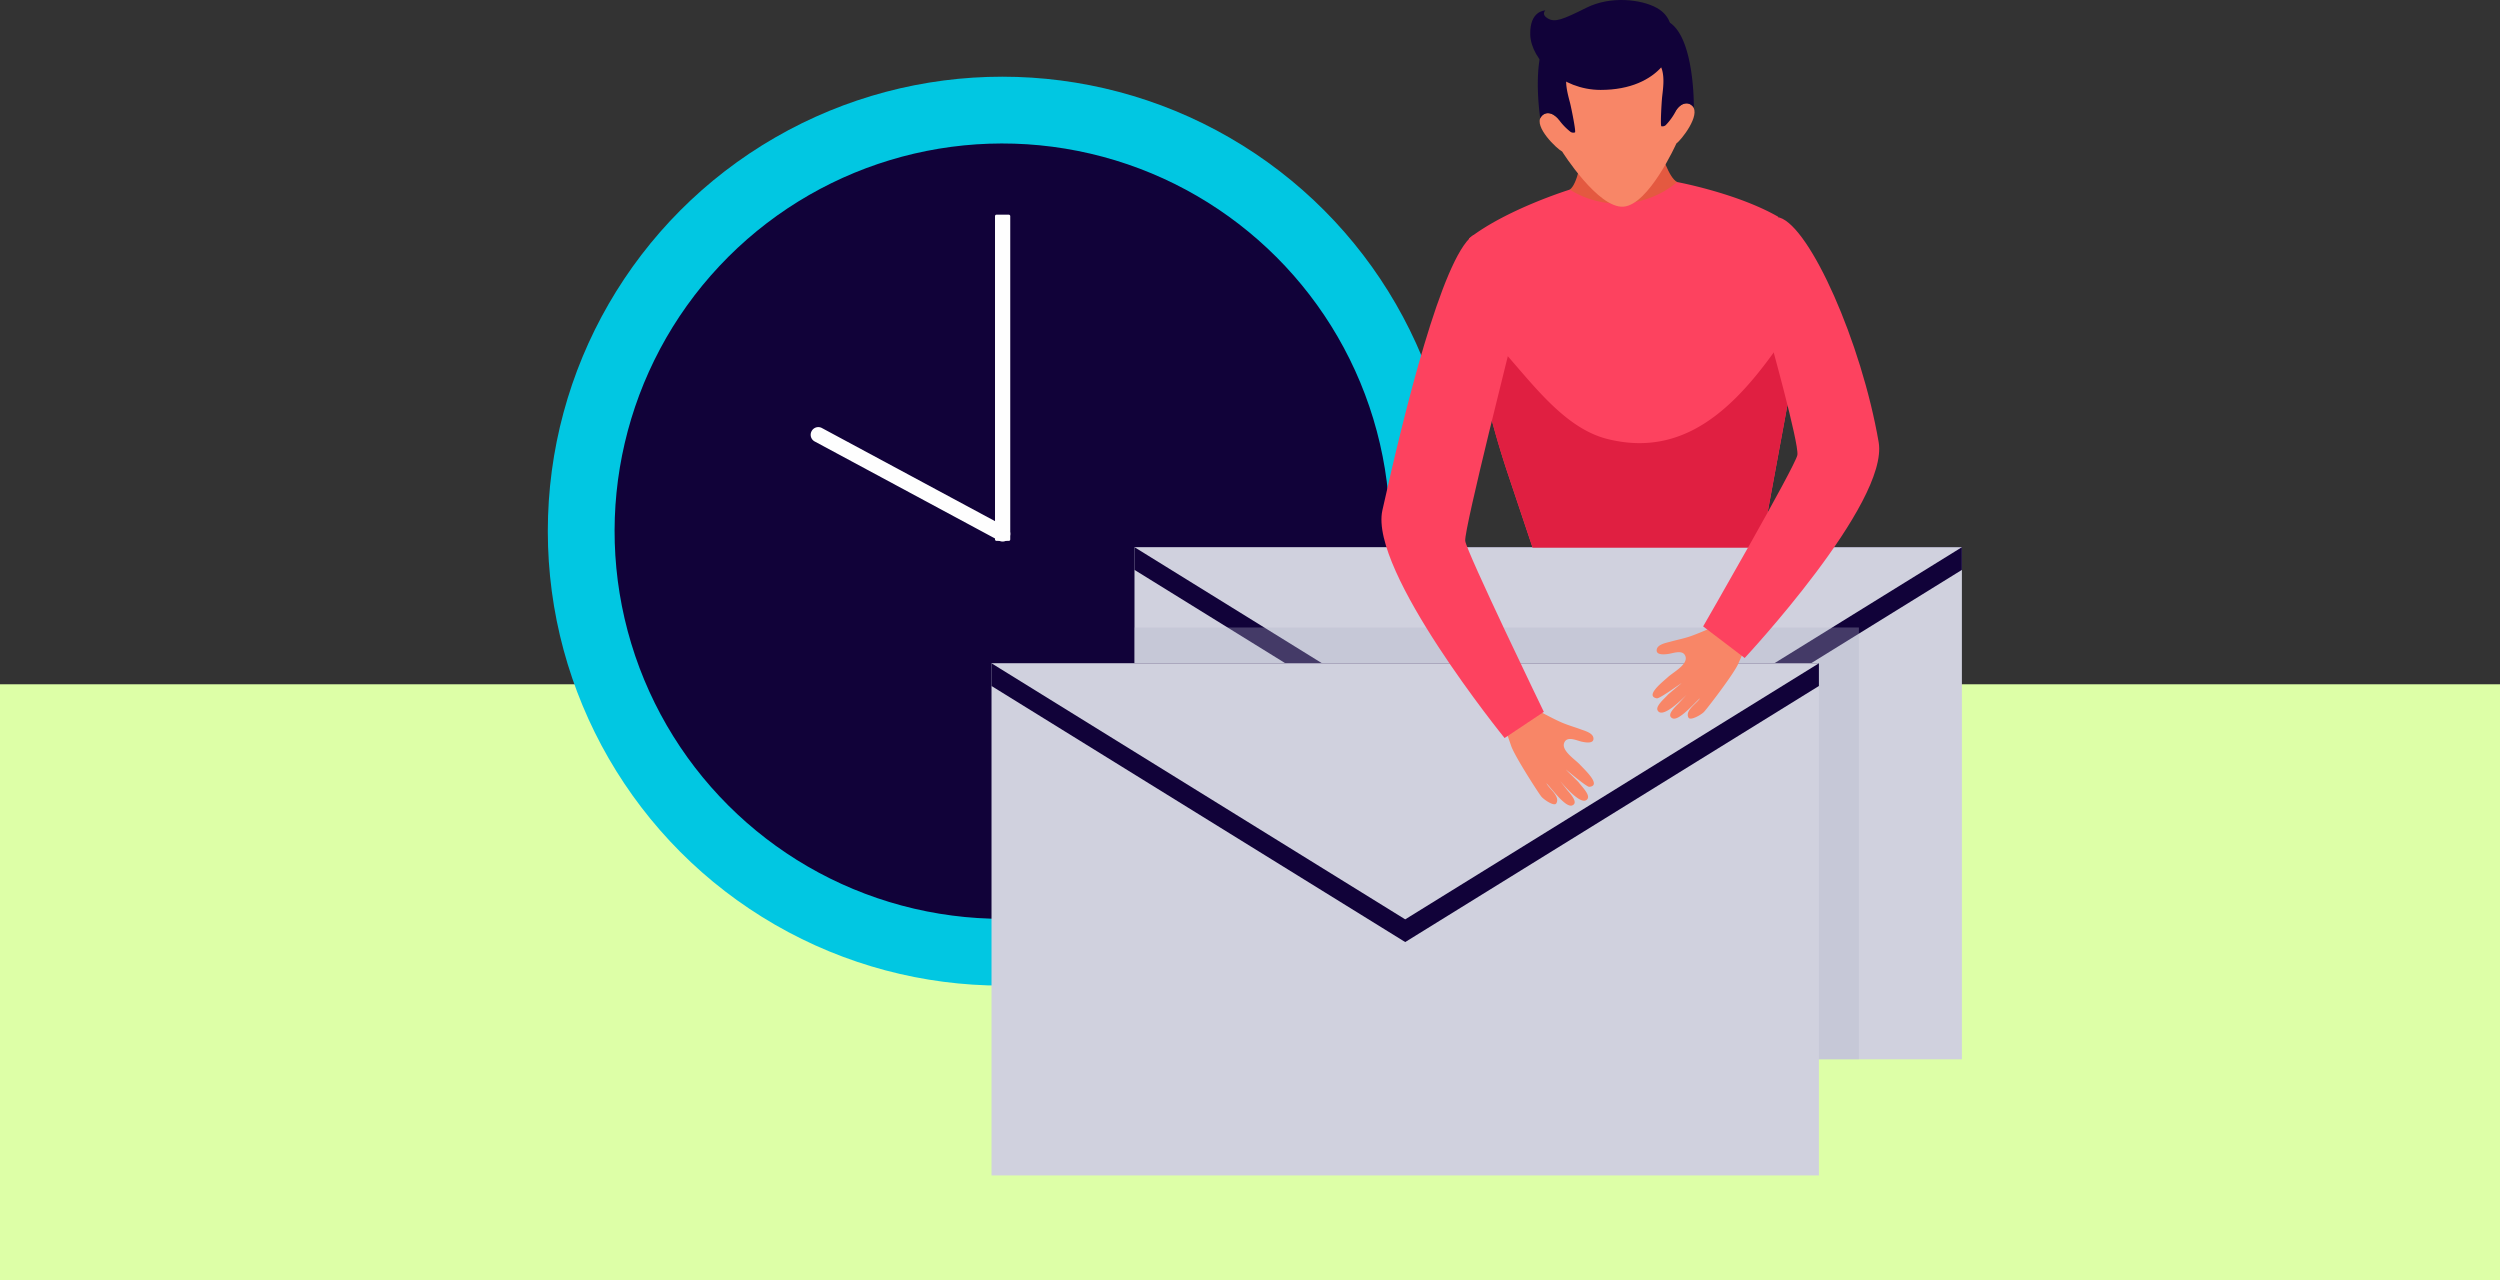 <svg xmlns="http://www.w3.org/2000/svg" width="820" height="419.926" viewBox="0 0 820 419.926">
  <rect x="0" y="0" width="820" height="419.926" fill="#333333" stroke="none"/>
  <g id="Grupo_58434" data-name="Grupo 58434" transform="translate(-509 -1645.619)">
    <rect id="dylan-shaw-UxyWwU6n_ts-unsplash" width="820" height="195.482" transform="translate(509 1870.063)" fill="#ddffa7"/>
    <g id="Grupo_57355" data-name="Grupo 57355" transform="translate(262.654 1290.926)">
      <g id="Grupo_57349" data-name="Grupo 57349" transform="translate(422.346 376.17)">
        <circle id="Elipse_4200" data-name="Elipse 4200" cx="149.062" cy="149.062" r="149.062" transform="translate(3.68 3.68)" fill="#01c7e2"/>
        <circle id="Elipse_4201" data-name="Elipse 4201" cx="127.154" cy="127.154" r="127.154" transform="translate(0 247.641) rotate(-76.853)" fill="#110239"/>
        <g id="Grupo_57348" data-name="Grupo 57348" transform="translate(89.897 48.935)">
          <rect id="Rectángulo_5927" data-name="Rectángulo 5927" width="5.001" height="107.001" rx="0.458" transform="translate(60.465)" fill="#fefefe"/>
          <path id="Trazado_103391" data-name="Trazado 103391" d="M504.162,416.826l-.027.043a2.475,2.475,0,0,1-3.354,1l-60.488-32.539a2.483,2.483,0,0,1-1-3.359l.027-.043a2.469,2.469,0,0,1,3.354-1l60.488,32.54A2.475,2.475,0,0,1,504.162,416.826Z" transform="translate(-438.991 -310.951)" fill="#fefefe"/>
        </g>
      </g>
      <g id="Grupo_57352" data-name="Grupo 57352" transform="translate(571.564 534.17)">
        <g id="Grupo_57350" data-name="Grupo 57350" transform="translate(46.896)">
          <rect id="Rectángulo_5928" data-name="Rectángulo 5928" width="271.386" height="167.982" fill="#d0d1de"/>
          <path id="Trazado_103392" data-name="Trazado 103392" d="M594.351,479.36,730.044,395.37v-7.445H458.658v7.445Z" transform="translate(-458.658 -387.925)" fill="#110239"/>
          <path id="Trazado_103393" data-name="Trazado 103393" d="M594.351,471.915l-135.693-83.99H730.044Z" transform="translate(-458.658 -387.925)" fill="#d0d1de"/>
        </g>
        <path id="Trazado_103394" data-name="Trazado 103394" d="M458.658,534.442h237.6V392.8h-237.6Z" transform="translate(-411.762 -366.46)" fill="#b1b3c8" opacity="0.32" style="mix-blend-mode: multiply;isolation: isolate"/>
        <g id="Grupo_57351" data-name="Grupo 57351" transform="translate(0 38.082)">
          <rect id="Rectángulo_5929" data-name="Rectángulo 5929" width="271.386" height="167.982" fill="#d0d1de"/>
          <path id="Trazado_103395" data-name="Trazado 103395" d="M585.668,486.412l135.692-83.991v-7.444H449.975v7.445Z" transform="translate(-449.975 -394.976)" fill="#110239"/>
          <path id="Trazado_103396" data-name="Trazado 103396" d="M585.668,478.967,449.975,394.976H721.361Z" transform="translate(-449.975 -394.976)" fill="#d0d1de"/>
        </g>
      </g>
      <path id="Trazado_103397" data-name="Trazado 103397" d="M491.984,361.733l9.727-.686,9.721-.686s4.666,26.3,9.965,29.094c0,0,8.463,30.86-15.4,32.54-28.872,2.036-19.8-30.06-19.8-30.06C491.05,388.423,491.984,361.733,491.984,361.733Z" transform="translate(275.043 24.944)" fill="#e45940"/>
      <path id="Trazado_103398" data-name="Trazado 103398" d="M575.064,485.607l10.548-57.2c-1.464-25.821-4.985-51.28-4.985-51.28-13.518-7.745-33.133-11.374-33.133-11.374l-.167.14a29.91,29.91,0,0,1-34.818,2.473l-.216-.135s-20.712,6.416-33.015,15.981a133.373,133.373,0,0,0,1.6,32.593,297.454,297.454,0,0,0,10.845,43.854l8.349,24.951Z" transform="translate(248.946 48.651)" fill="#fd425f"/>
      <path id="Trazado_103399" data-name="Trazado 103399" d="M574.334,448.856l10.548-57.2c-.3-5.385-.373-10.65-.3-15.641-14.917,22.451-32.469,44.41-60.769,37.243-17.45-4.418-29.25-25.783-41.969-36.811-.934-.8-1.852-1.572-2.765-2.344.438,2.258.87,4.618,1.275,7.064a280.411,280.411,0,0,0,10.672,42.849l8.312,24.843Z" transform="translate(249.677 85.401)" fill="#e01f41"/>
      <g id="Grupo_57353" data-name="Grupo 57353" transform="translate(750.749 360.93)">
        <path id="Trazado_103400" data-name="Trazado 103400" d="M483.751,386.765c2.473-3.289,6.043,1.2,6.043,1.2s-5.682-17.207-1.777-25.205,18.611-4.963,18.611-4.963,14.139-5.061,19.129,2.306,1.772,25.205,1.772,25.205,2.905-4.947,5.817-2.036-3.678,11.233-5.228,12.287c0,0-9.014,20.139-17.369,20.728s-20.1-18.087-20.1-18.087C488.962,397.366,481.272,390.054,483.751,386.765Z" transform="translate(-482.67 -354.736)" fill="#f88667"/>
        <path id="Trazado_103401" data-name="Trazado 103401" d="M488.358,365.593s11.05,1.15,12.676,6.924c.788,2.808.362,5.941.032,8.787-.173,1.507-.659,9.559-.254,9.721a1.677,1.677,0,0,0,1.4-.346,19.757,19.757,0,0,0,3.376-4.715c1.863-3.181,4.877-2.884,5.871-1.021,0,0,.405-28.932-11.7-29.094S488.358,365.593,488.358,365.593Z" transform="translate(-460.279 -355.848)" fill="#110239"/>
        <path id="Trazado_103402" data-name="Trazado 103402" d="M504.124,364.49s-10.78,2.69-11.585,8.641c-.383,2.889.481,5.925,1.2,8.7.378,1.474,1.987,9.376,1.609,9.6a1.681,1.681,0,0,1-1.431-.146,19.844,19.844,0,0,1-4-4.2c-2.29-2.884-5.234-2.171-5.957-.189,0,0-4.45-28.586,7.507-30.444S504.124,364.49,504.124,364.49Z" transform="translate(-483.153 -354.248)" fill="#110239"/>
      </g>
      <path id="Trazado_103403" data-name="Trazado 103403" d="M505.648,417.643c-.88,1.637-4.963,3.9-3.78,6.319.594,1.21,4.288-.94,5.141-1.874,1.2-1.312,9.678-12.362,11.136-15.63,1.145-2.56,2.22-5.055,3.457-7.383a38.291,38.291,0,0,1-7.021-6.643c-3.986,1.453-8.263,3.57-12.179,4.92-2.1.719-4.375,1.156-6.5,1.75-1.34.378-4.169.853-4.429,2.587-.291,1.9,2.544,1.566,3.662,1.437,1.615-.189,4.656-1.469,5.628.448,1.421,2.776-3.78,5.439-5.59,7.107-1.68,1.544-7.756,6.232-3.656,6.988.859.157,7.145-4.407,8.117-5-.205.221-4.272,3.554-4.477,3.791-1.08,1.231-4.126,3.732-3.4,5.147,1.566,3.035,8.392-4.067,9.419-5.006l-2.6,2.808c-2.2,2.112-3.619,3.932-1.982,4.79C498.659,425.279,503.628,419.4,505.648,417.643Z" transform="translate(298.277 166.08)" fill="#f88667"/>
      <path id="Trazado_103404" data-name="Trazado 103404" d="M493.193,502.053l13.626,10.359s47.408-50.767,43.946-70.8c-5.682-32.912-22.478-70.436-32.437-73.639-4.137-1.329-8.868,15.473-3.365,39.22,0,0,9.765,34.981,9.143,38.637S493.193,502.053,493.193,502.053Z" transform="translate(311.78 58.101)" fill="#fd425f"/>
      <g id="Grupo_57354" data-name="Grupo 57354" transform="translate(699.459 431.814)">
        <path id="Trazado_103405" data-name="Trazado 103405" d="M495.39,423.324c.74,1.7,4.623,4.3,3.251,6.611-.691,1.156-4.2-1.291-4.974-2.29-1.085-1.41-8.63-13.113-9.813-16.489-.929-2.646-1.8-5.222-2.841-7.648a38.088,38.088,0,0,0,7.539-6.038c3.856,1.771,7.95,4.234,11.741,5.9,2.031.891,4.261,1.518,6.324,2.279,1.307.486,4.088,1.194,4.207,2.944.13,1.917-2.668,1.35-3.77,1.129-1.593-.319-4.521-1.842-5.644-.016-1.642,2.657,3.321,5.736,4.99,7.545,1.545,1.674,7.215,6.848,3.068,7.264-.87.086-6.756-4.974-7.685-5.644.189.238,3.969,3.894,4.159,4.148.972,1.312,3.8,4.056,2.96,5.406-1.809,2.895-8.031-4.742-8.976-5.757l2.36,3.008c2.02,2.285,3.284,4.218,1.582,4.931C501.73,431.512,497.258,425.247,495.39,423.324Z" transform="translate(-441.28 -243.559)" fill="#f88667"/>
        <path id="Trazado_103406" data-name="Trazado 103406" d="M526.923,525.342l-12.881,8.582s-44.491-54.839-40.079-74.687c7.242-32.577,19.561-82.41,29.52-90.036,3.451-2.647,14.512,18.249,13.691,31.3,0,0-16.483,65.073-16.04,68.751S526.923,525.342,526.923,525.342Z" transform="translate(-473.656 -368.973)" fill="#fd425f"/>
      </g>
      <path id="Trazado_103407" data-name="Trazado 103407" d="M528.883,364.383s.243-4.418-4.785-7.156-15.036-3.964-22.964,0-10.332,4.861-12.643,3.537-.848-2.641-.848-2.641-5.19-.049-4.942,8,10.154,18.06,23.088,18.06C525.545,384.187,531.94,370.378,528.883,364.383Z" transform="translate(265.569 0)" fill="#110239"/>
    </g>
  </g>
</svg>
